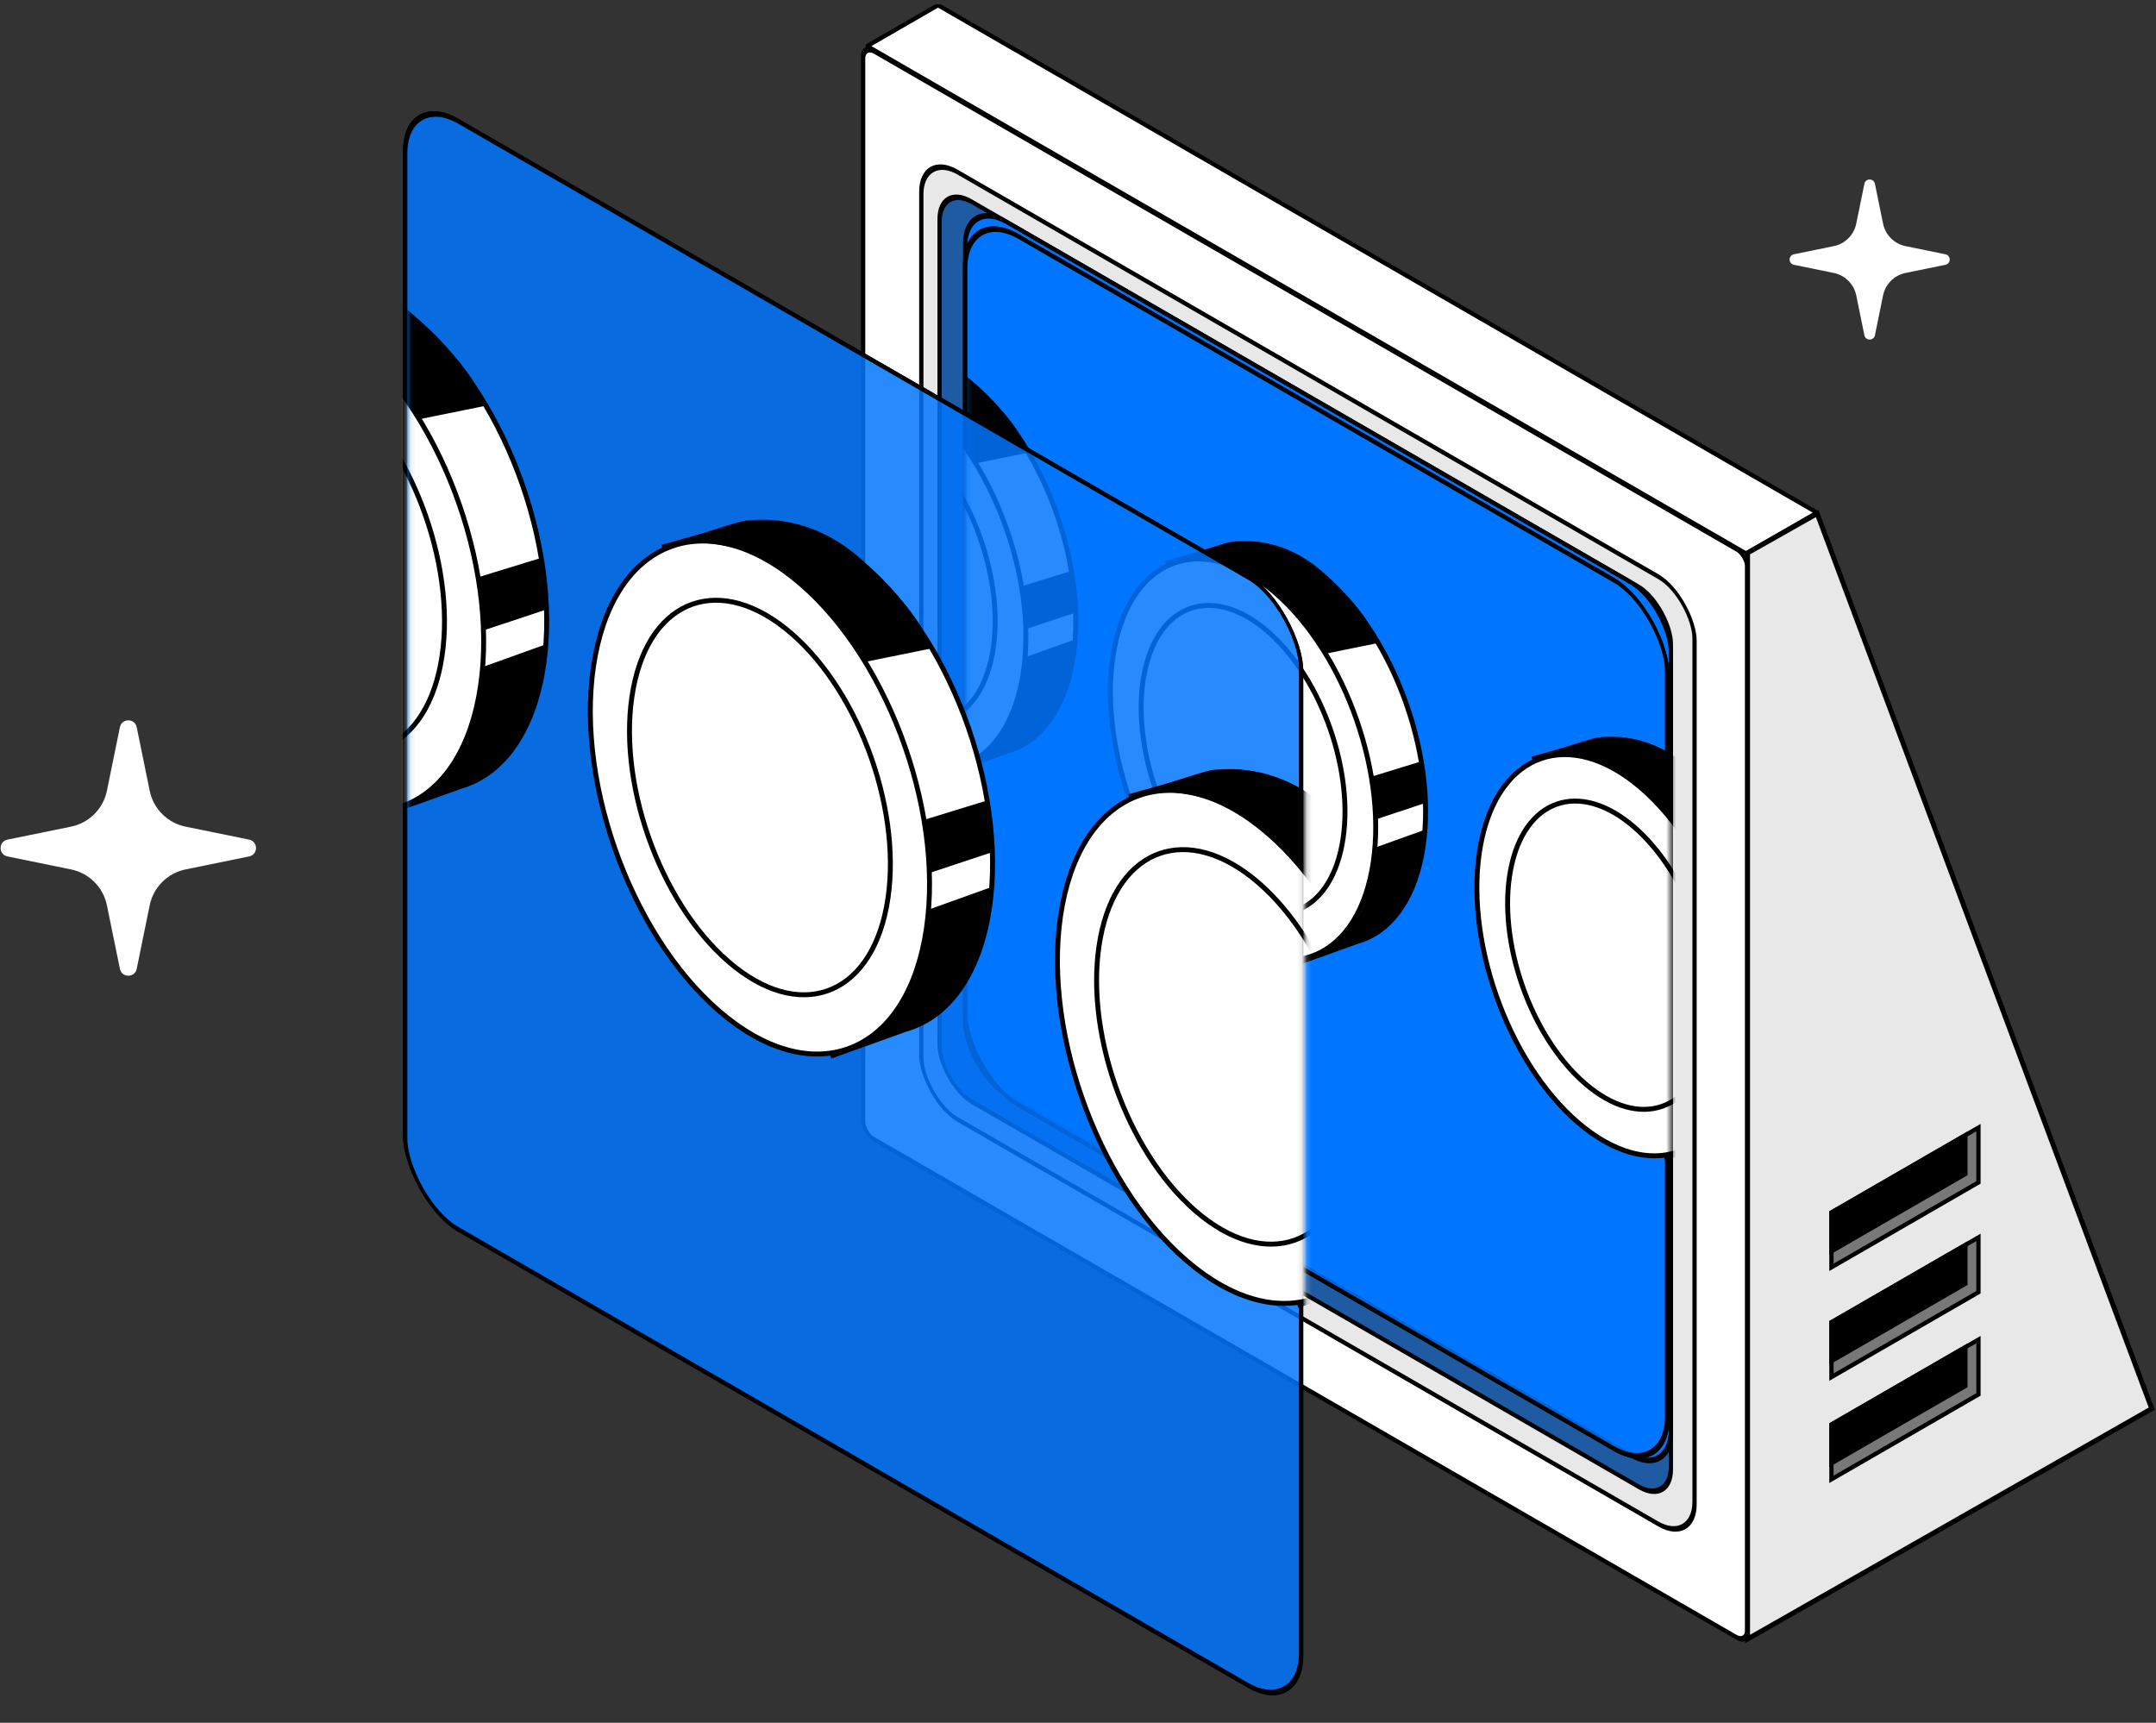 <svg width="438" height="350" viewBox="0 0 438 350" fill="none" xmlns="http://www.w3.org/2000/svg">
<rect x="0" y="0" width="438" height="350" fill="#333333" stroke="none"/>
<path d="M24.36 147.739C24.74 145.882 27.393 145.882 27.772 147.739L30.412 160.655C31.162 164.324 34.03 167.192 37.7 167.942L50.615 170.582C52.472 170.961 52.472 173.614 50.615 173.994L37.7 176.634C34.03 177.384 31.162 180.252 30.412 183.921L27.772 196.836C27.393 198.693 24.74 198.693 24.36 196.836L21.72 183.921C20.97 180.252 18.102 177.384 14.433 176.634L1.518 173.994C-0.339 173.614 -0.339 170.961 1.518 170.582L14.433 167.942C18.102 167.192 20.97 164.324 21.72 160.655L24.36 147.739Z" fill="white"/>
<path d="M378.759 37.343C378.997 36.18 380.66 36.18 380.898 37.343L382.552 45.438C383.022 47.738 384.819 49.535 387.119 50.005L395.214 51.66C396.377 51.897 396.377 53.56 395.214 53.798L387.119 55.453C384.819 55.922 383.022 57.72 382.552 60.02L380.898 68.114C380.66 69.278 378.997 69.278 378.759 68.114L377.105 60.02C376.635 57.72 374.837 55.922 372.537 55.453L364.443 53.798C363.279 53.56 363.279 51.897 364.443 51.66L372.537 50.005C374.837 49.535 376.635 47.738 377.105 45.438L378.759 37.343Z" fill="white"/>
<rect x="0.433" y="0.75" width="207.421" height="221.05" rx="2.5" transform="matrix(0.866 0.5 -2.20305e-08 1 174.972 8.178)" fill="white" stroke="black"/>
<rect x="0.433" y="0.75" width="181.392" height="192.458" rx="8.5" transform="matrix(0.866 0.5 -2.20305e-08 1 186.792 29.744)" fill="#E8E8E8" stroke="black"/>
<rect x="0.433" y="0.75" width="171.548" height="182.831" rx="7.5" transform="matrix(0.866 0.5 -2.20305e-08 1 190.507 36.255)" fill="#1E5BA2" stroke="black"/>
<rect x="0.433" y="0.75" width="165.543" height="177.347" rx="9.5" transform="matrix(0.866 0.5 -2.20305e-08 1 195.706 39.259)" fill="#0075FF" stroke="black"/>
<rect x="-2.98023e-08" y="0.5" width="206.188" height="16.624" rx="0.5" transform="matrix(0.866 0.5 -0.866 0.5 190.996 0.802)" fill="white" stroke="black"/>
<path d="M437.139 286.185L369.168 104.341L355.023 112.331V332.992L437.139 286.185Z" fill="#E8E8E8" stroke="black"/>
<rect x="-0.433" y="0.75" width="34.484" height="11.142" transform="matrix(-0.866 0.5 2.20305e-08 1 401.555 271.624)" fill="#787878" stroke="black"/>
<rect x="-0.433" y="0.75" width="31.425" height="7.892" transform="matrix(-0.866 0.5 2.20305e-08 1 398.907 273.154)" fill="black" stroke="black"/>
<rect x="-0.433" y="0.75" width="34.484" height="11.142" transform="matrix(-0.866 0.5 2.20305e-08 1 401.555 250.86)" fill="#787878" stroke="black"/>
<rect x="-0.433" y="0.75" width="31.425" height="7.892" transform="matrix(-0.866 0.5 2.20305e-08 1 398.907 252.389)" fill="black" stroke="black"/>
<rect x="-0.433" y="0.75" width="34.484" height="11.142" transform="matrix(-0.866 0.5 2.20305e-08 1 401.555 228.554)" fill="#787878" stroke="black"/>
<rect x="-0.433" y="0.75" width="31.425" height="7.892" transform="matrix(-0.866 0.5 2.20305e-08 1 398.907 230.084)" fill="black" stroke="black"/>
<rect x="0.433" y="0.75" width="164.677" height="176.419" rx="12.5" transform="matrix(0.866 0.5 -2.20305e-08 1 195.706 40.818)" fill="#0075FF" fill-opacity="0.19" stroke="black"/>
<rect x="0.433" y="0.75" width="164.677" height="176.419" rx="12.5" transform="matrix(0.866 0.5 -2.20305e-08 1 195.706 40.818)" fill="#0075FF" fill-opacity="0.81" stroke="black"/>
<mask id="mask0_167_5212" style="mask-type:luminance" maskUnits="userSpaceOnUse" x="196" y="41" width="144" height="259">
<rect x="0.433" y="0.75" width="164.258" height="176.419" rx="2.5" transform="matrix(0.866 0.5 -2.20305e-08 1 196.394 40.009)" fill="white" stroke="white"/>
</mask>
<g mask="url(#mask0_167_5212)">
<path fill-rule="evenodd" clip-rule="evenodd" d="M275.82 191.23C282.098 189.458 286.965 183.411 288.826 173.646C292.385 154.966 283.599 129.753 269.202 117.331C262.606 111.64 255.976 109.621 250.386 110.9C250.274 110.85 250.162 110.802 250.052 110.754L237.313 114.316L239.343 120.452C238.186 122.796 237.283 125.538 236.688 128.661C233.129 147.341 241.915 172.554 256.312 184.976C258.225 186.626 260.14 187.967 262.032 189.009L264.151 195.412L275.82 191.23Z" fill="white"/>
<path d="M275.82 191.23L275.685 190.749L275.668 190.754L275.652 190.759L275.82 191.23ZM269.202 117.331L269.528 116.953L269.202 117.331ZM250.386 110.9L250.184 111.357L250.336 111.425L250.498 111.388L250.386 110.9ZM250.052 110.754L250.252 110.295L250.089 110.224L249.918 110.272L250.052 110.754ZM237.313 114.316L237.178 113.835L236.674 113.976L236.838 114.473L237.313 114.316ZM239.343 120.452L239.792 120.673L239.882 120.489L239.818 120.295L239.343 120.452ZM256.312 184.976L256.639 184.597L256.312 184.976ZM262.032 189.009L262.506 188.852L262.445 188.666L262.273 188.571L262.032 189.009ZM264.151 195.412L263.676 195.569L263.837 196.055L264.319 195.883L264.151 195.412ZM288.335 173.552C286.494 183.21 281.715 189.047 275.685 190.749L275.956 191.711C282.482 189.869 287.436 183.613 289.317 173.74L288.335 173.552ZM268.875 117.71C275.992 123.85 281.745 133.177 285.275 143.307C288.805 153.437 290.094 164.319 288.335 173.552L289.317 173.74C291.117 164.293 289.792 153.229 286.22 142.978C282.647 132.726 276.809 123.235 269.528 116.953L268.875 117.71ZM250.498 111.388C255.881 110.156 262.352 112.082 268.875 117.71L269.528 116.953C262.859 111.198 256.071 109.086 250.274 110.413L250.498 111.388ZM250.588 110.443C250.475 110.393 250.363 110.344 250.252 110.295L249.853 111.212C249.962 111.26 250.072 111.308 250.184 111.357L250.588 110.443ZM249.918 110.272L237.178 113.835L237.448 114.798L250.187 111.235L249.918 110.272ZM236.838 114.473L238.869 120.609L239.818 120.295L237.788 114.159L236.838 114.473ZM237.179 128.755C237.767 125.67 238.657 122.971 239.792 120.673L238.895 120.23C237.715 122.62 236.799 125.407 236.197 128.568L237.179 128.755ZM256.639 184.597C249.522 178.457 243.769 169.131 240.239 159.001C236.709 148.87 235.42 137.988 237.179 128.755L236.197 128.568C234.397 138.014 235.722 149.078 239.294 159.33C242.867 169.581 248.705 179.073 255.986 185.354L256.639 184.597ZM262.273 188.571C260.415 187.548 258.528 186.227 256.639 184.597L255.986 185.354C257.921 187.025 259.865 188.387 261.791 189.447L262.273 188.571ZM261.557 189.166L263.676 195.569L264.625 195.255L262.506 188.852L261.557 189.166ZM264.319 195.883L275.989 191.701L275.652 190.759L263.982 194.941L264.319 195.883Z" fill="black"/>
<path d="M278.692 176.881C275.121 195.623 260.516 200.712 246.071 188.249C231.626 175.785 222.81 150.488 226.381 131.746C229.953 113.005 244.558 107.915 259.003 120.379C273.448 132.842 282.263 158.139 278.692 176.881Z" fill="white" stroke="black"/>
<path d="M272.631 171.654C269.887 186.055 258.665 189.965 247.566 180.389C236.467 170.812 229.694 151.375 232.438 136.975C235.182 122.575 246.404 118.664 257.503 128.24C268.602 137.817 275.375 157.254 272.631 171.654Z" fill="white" stroke="black"/>
<path d="M250.468 110.543C249.587 110.552 244.161 112.405 241.36 113.263C255.602 113.122 263.312 123.314 269.533 132.25L279.609 130.201C277.39 126.681 276.746 124.474 268.934 117.107C260.358 109.021 251.568 110.533 250.468 110.543Z" fill="black" stroke="black"/>
<path d="M278.081 180.668C276.868 186.552 272.352 191.272 270.246 192.897C269.534 193.415 270.38 193.511 277.792 190.409C286.927 186.585 289.361 173.882 289.385 168.603L279.718 172.072C279.733 173.833 278.633 178.536 278.081 180.668Z" fill="black"/>
<path d="M288.601 155.239L279.008 158.189C279.302 159.497 279.782 163.646 279.816 165.845L289.176 162.735C289.333 161.471 288.742 157.422 288.601 155.239Z" fill="black" stroke="black"/>
<path fill-rule="evenodd" clip-rule="evenodd" d="M350.283 230.974C356.555 229.197 361.415 223.152 363.275 213.394C366.834 194.714 358.048 169.501 343.651 157.079C337.052 151.386 330.42 149.367 324.829 150.65C324.717 150.6 324.607 150.552 324.497 150.504L311.758 154.066L313.79 160.205C312.633 162.548 311.732 165.289 311.137 168.409C307.578 187.089 316.364 212.302 330.761 224.724C332.672 226.372 334.585 227.712 336.475 228.754L338.596 235.162L350.283 230.974Z" fill="white"/>
<path d="M350.283 230.974L350.147 230.493L350.131 230.498L350.115 230.503L350.283 230.974ZM343.651 157.079L343.977 156.701L343.977 156.701L343.651 157.079ZM324.829 150.65L324.627 151.107L324.779 151.174L324.941 151.137L324.829 150.65ZM324.497 150.504L324.697 150.046L324.534 149.975L324.363 150.023L324.497 150.504ZM311.758 154.066L311.623 153.585L311.119 153.726L311.283 154.224L311.758 154.066ZM313.79 160.205L314.238 160.427L314.329 160.243L314.264 160.048L313.79 160.205ZM330.761 224.724L331.088 224.345L331.088 224.345L330.761 224.724ZM336.475 228.754L336.95 228.597L336.888 228.411L336.716 228.316L336.475 228.754ZM338.596 235.162L338.121 235.319L338.282 235.806L338.765 235.633L338.596 235.162ZM362.784 213.3C360.945 222.951 356.171 228.786 350.147 230.493L350.42 231.455C356.939 229.608 361.886 223.354 363.766 213.487L362.784 213.3ZM343.324 157.458C350.441 163.598 356.194 172.925 359.724 183.055C363.254 193.185 364.543 204.067 362.784 213.3L363.766 213.487C365.566 204.041 364.241 192.977 360.669 182.725C357.096 172.474 351.258 162.983 343.977 156.701L343.324 157.458ZM324.941 151.137C330.325 149.902 336.799 151.828 343.324 157.458L343.977 156.701C337.305 150.944 330.516 148.833 324.717 150.162L324.941 151.137ZM325.031 150.192C324.919 150.142 324.807 150.094 324.697 150.046L324.298 150.963C324.406 151.01 324.516 151.058 324.627 151.107L325.031 150.192ZM324.363 150.023L311.623 153.585L311.893 154.548L324.632 150.986L324.363 150.023ZM311.283 154.224L313.315 160.362L314.264 160.048L312.233 153.909L311.283 154.224ZM311.629 168.503C312.216 165.42 313.104 162.724 314.238 160.427L313.341 159.984C312.162 162.373 311.248 165.157 310.646 168.316L311.629 168.503ZM331.088 224.345C323.972 218.205 318.218 208.878 314.688 198.748C311.158 188.618 309.869 177.736 311.629 168.503L310.646 168.316C308.846 177.762 310.171 188.826 313.744 199.078C317.316 209.329 323.154 218.82 330.435 225.102L331.088 224.345ZM336.716 228.316C334.86 227.293 332.975 225.973 331.088 224.345L330.435 225.102C332.369 226.771 334.31 228.132 336.234 229.192L336.716 228.316ZM336 228.911L338.121 235.319L339.071 235.005L336.95 228.597L336 228.911ZM338.765 235.633L350.452 231.445L350.115 230.503L338.427 234.692L338.765 235.633Z" fill="black"/>
<path d="M353.138 216.63C349.567 235.372 334.961 240.461 320.516 227.998C306.071 215.534 297.256 190.237 300.827 171.495C304.398 152.754 319.003 147.664 333.448 160.128C347.894 172.591 356.709 197.888 353.138 216.63Z" fill="white" stroke="black"/>
<path d="M347.08 211.403C344.337 225.804 333.115 229.714 322.015 220.138C310.916 210.561 304.143 191.124 306.887 176.724C309.631 162.324 320.853 158.413 331.952 167.99C343.051 177.566 349.824 197.003 347.08 211.403Z" fill="white" stroke="black"/>
<path d="M324.913 150.29C324.032 150.298 318.606 152.151 315.806 153.009C330.048 152.868 337.758 163.06 343.978 171.997L354.055 169.948C351.835 166.428 351.192 164.22 343.379 156.854C334.803 148.768 326.014 150.28 324.913 150.29Z" fill="black" stroke="black"/>
<path fill-rule="evenodd" clip-rule="evenodd" d="M204.768 152.555C211.039 150.778 215.9 144.733 217.759 134.974C221.318 116.295 212.532 91.082 198.135 78.66C191.537 72.966 184.905 70.948 179.313 72.23C179.202 72.181 179.091 72.132 178.982 72.085L166.242 75.647L168.274 81.786C167.118 84.129 166.216 86.869 165.622 89.99C162.063 108.669 170.849 133.882 185.246 146.304C187.156 147.953 189.07 149.293 190.96 150.334L193.08 156.743L204.768 152.555Z" fill="white"/>
<path d="M204.768 152.555L204.631 152.074L204.615 152.078L204.599 152.084L204.768 152.555ZM198.135 78.66L198.462 78.281L198.462 78.281L198.135 78.66ZM179.313 72.23L179.111 72.687L179.263 72.755L179.425 72.717L179.313 72.23ZM178.982 72.085L179.181 71.626L179.018 71.555L178.847 71.603L178.982 72.085ZM166.242 75.647L166.108 75.165L165.603 75.307L165.768 75.804L166.242 75.647ZM168.274 81.786L168.722 82.007L168.813 81.823L168.749 81.629L168.274 81.786ZM185.246 146.304L185.572 145.926L185.572 145.926L185.246 146.304ZM190.96 150.334L191.434 150.177L191.373 149.991L191.201 149.896L190.96 150.334ZM193.08 156.743L192.606 156.9L192.767 157.386L193.249 157.214L193.08 156.743ZM217.268 134.881C215.429 144.531 210.655 150.367 204.631 152.074L204.904 153.036C211.423 151.188 216.37 144.934 218.25 135.068L217.268 134.881ZM197.808 79.038C204.925 85.179 210.679 94.505 214.209 104.635C217.739 114.765 219.027 125.648 217.268 134.881L218.25 135.068C220.05 125.622 218.726 114.558 215.153 104.306C211.581 94.054 205.742 84.563 198.462 78.281L197.808 79.038ZM179.425 72.717C184.809 71.483 191.284 73.409 197.808 79.038L198.462 78.281C191.79 72.525 185 70.413 179.202 71.743L179.425 72.717ZM179.516 71.773C179.403 71.723 179.292 71.674 179.181 71.626L178.782 72.543C178.891 72.59 179 72.638 179.111 72.687L179.516 71.773ZM178.847 71.603L166.108 75.165L166.377 76.129L179.116 72.566L178.847 71.603ZM165.768 75.804L167.799 81.943L168.749 81.629L166.717 75.49L165.768 75.804ZM166.113 90.083C166.7 87.001 167.589 84.304 168.722 82.007L167.826 81.565C166.647 83.953 165.732 86.738 165.131 89.896L166.113 90.083ZM185.572 145.926C178.456 139.786 172.702 130.459 169.172 120.329C165.642 110.199 164.354 99.317 166.113 90.083L165.131 89.896C163.331 99.342 164.655 110.406 168.228 120.658C171.8 130.91 177.638 140.401 184.919 146.683L185.572 145.926ZM191.201 149.896C189.345 148.874 187.46 147.554 185.572 145.926L184.919 146.683C186.853 148.351 188.795 149.712 190.718 150.772L191.201 149.896ZM190.485 150.491L192.606 156.9L193.555 156.586L191.434 150.177L190.485 150.491ZM193.249 157.214L204.936 153.025L204.599 152.084L192.912 156.272L193.249 157.214Z" fill="black"/>
<path d="M207.626 138.208C204.055 156.95 189.45 162.039 175.004 149.576C160.559 137.112 151.744 111.815 155.315 93.073C158.886 74.332 173.491 69.242 187.937 81.706C202.382 94.169 211.197 119.466 207.626 138.208Z" fill="white" stroke="black"/>
<path d="M201.565 132.981C198.821 147.382 187.599 151.292 176.5 141.716C165.401 132.139 158.628 112.702 161.371 98.302C164.115 83.902 175.337 79.991 186.436 89.568C197.535 99.144 204.309 118.581 201.565 132.981Z" fill="white" stroke="black"/>
<path d="M179.401 71.868C178.521 71.876 173.094 73.73 170.294 74.588C184.536 74.447 192.246 84.638 198.466 93.575L208.543 91.526C206.323 88.006 205.68 85.799 197.867 78.432C189.292 70.346 180.502 71.858 179.401 71.868Z" fill="black" stroke="black"/>
<path d="M207.014 141.995C205.801 147.879 201.286 152.6 199.18 154.224C198.468 154.742 199.313 154.839 206.725 151.736C215.86 147.912 218.295 135.209 218.319 129.93L208.652 133.399C208.666 135.16 207.566 139.863 207.014 141.995Z" fill="black"/>
<path d="M217.531 116.566L207.938 119.516C208.231 120.825 208.712 124.974 208.745 127.172L218.106 124.063C218.263 122.799 217.671 118.75 217.531 116.566Z" fill="black" stroke="black"/>
</g>
<rect x="0.433" y="0.75" width="210.172" height="225.139" rx="12.5" transform="matrix(0.866 0.5 -2.20305e-08 1 81.937 17.427)" fill="#0075FF" fill-opacity="0.19" stroke="black"/>
<rect x="0.433" y="0.75" width="210.172" height="225.139" rx="12.5" transform="matrix(0.866 0.5 -2.20305e-08 1 81.937 17.427)" fill="#0075FF" fill-opacity="0.81" stroke="black"/>
<mask id="mask1_167_5212" style="mask-type:luminance" maskUnits="userSpaceOnUse" x="82" y="17" width="184" height="330">
<rect x="0.433" y="0.75" width="209.638" height="225.139" rx="2.5" transform="matrix(0.866 0.5 -2.20305e-08 1 82.812 16.397)" fill="white" stroke="white"/>
</mask>
<g mask="url(#mask1_167_5212)">
<path fill-rule="evenodd" clip-rule="evenodd" d="M184.082 209.077C192.074 206.811 198.269 199.106 200.638 186.67C205.175 162.861 193.977 130.724 175.626 114.891C167.217 107.636 158.766 105.063 151.64 106.695C151.497 106.632 151.356 106.57 151.217 106.509L134.979 111.05L137.567 118.87C136.092 121.858 134.942 125.353 134.184 129.332C129.648 153.141 140.846 185.278 159.197 201.111C161.634 203.213 164.074 204.923 166.485 206.25L169.187 214.415L184.082 209.077Z" fill="white"/>
<path d="M184.082 209.077L183.946 208.596L183.929 208.601L183.913 208.606L184.082 209.077ZM175.626 114.891L175.952 114.512L175.626 114.891ZM151.64 106.695L151.438 107.152L151.589 107.219L151.751 107.182L151.64 106.695ZM151.217 106.509L151.416 106.051L151.253 105.98L151.082 106.028L151.217 106.509ZM134.979 111.05L134.844 110.568L134.34 110.709L134.504 111.207L134.979 111.05ZM137.567 118.87L138.016 119.092L138.106 118.908L138.042 118.713L137.567 118.87ZM159.197 201.111L159.524 200.732L159.197 201.111ZM166.485 206.25L166.96 206.093L166.898 205.907L166.726 205.813L166.485 206.25ZM169.187 214.415L168.712 214.572L168.873 215.058L169.355 214.885L169.187 214.415ZM200.147 186.576C197.798 198.905 191.69 206.4 183.946 208.596L184.218 209.558C192.458 207.222 198.739 199.308 201.13 186.763L200.147 186.576ZM175.299 115.27C184.392 123.115 191.738 135.026 196.243 147.954C200.748 160.883 202.395 174.778 200.147 186.576L201.13 186.763C203.418 174.752 201.735 160.675 197.187 147.625C192.639 134.575 185.21 122.5 175.952 114.512L175.299 115.27ZM151.751 107.182C158.67 105.597 166.964 108.078 175.299 115.27L175.952 114.512C167.47 107.194 158.861 104.528 151.528 106.207L151.751 107.182ZM151.842 106.237C151.698 106.174 151.557 106.112 151.416 106.051L151.017 106.968C151.156 107.028 151.296 107.089 151.438 107.152L151.842 106.237ZM151.082 106.028L134.844 110.568L135.114 111.531L151.351 106.991L151.082 106.028ZM134.504 111.207L137.093 119.028L138.042 118.713L135.454 110.893L134.504 111.207ZM134.675 129.426C135.426 125.484 136.563 122.033 138.016 119.092L137.119 118.649C135.621 121.682 134.458 125.221 133.693 129.239L134.675 129.426ZM159.524 200.732C150.43 192.887 143.085 180.976 138.58 168.048C134.075 155.119 132.427 141.224 134.675 129.426L133.693 129.239C131.404 141.25 133.088 155.327 137.636 168.377C142.183 181.427 149.613 193.502 158.87 201.49L159.524 200.732ZM166.726 205.813C164.349 204.503 161.937 202.815 159.524 200.732L158.87 201.49C161.331 203.612 163.799 205.342 166.244 206.688L166.726 205.813ZM166.01 206.408L168.712 214.572L169.661 214.258L166.96 206.093L166.01 206.408ZM169.355 214.885L184.251 209.548L183.913 208.606L169.018 213.944L169.355 214.885Z" fill="black"/>
<path d="M187.827 190.882C183.261 214.845 164.587 221.352 146.118 205.416C127.648 189.481 116.377 157.137 120.943 133.174C125.509 109.211 144.183 102.704 162.653 118.64C181.122 134.575 192.393 166.919 187.827 190.882Z" fill="white" stroke="black"/>
<path d="M180.103 184.219C176.592 202.648 162.23 207.653 148.026 195.397C133.822 183.141 125.153 158.266 128.665 139.837C132.177 121.408 146.538 116.403 160.742 128.659C174.947 140.915 183.615 165.79 180.103 184.219Z" fill="white" stroke="black"/>
<path d="M151.749 106.238C150.626 106.249 143.71 108.611 140.14 109.705C158.293 109.525 168.12 122.515 176.049 133.906L188.893 131.294C186.064 126.808 185.244 123.994 175.285 114.605C164.355 104.298 153.151 106.226 151.749 106.238Z" fill="black" stroke="black"/>
<path d="M186.942 195.618C185.396 203.119 179.641 209.135 176.957 211.206C176.049 211.866 177.127 211.989 186.574 208.035C198.218 203.161 201.321 186.969 201.351 180.241L189.03 184.662C189.049 186.907 187.646 192.902 186.942 195.618Z" fill="black"/>
<path d="M200.353 163.207L188.126 166.967C188.5 168.635 189.113 173.923 189.155 176.725L201.086 172.762C201.287 171.151 200.532 165.99 200.353 163.207Z" fill="black" stroke="black"/>
<path fill-rule="evenodd" clip-rule="evenodd" d="M278.98 259.734C286.969 257.465 293.16 249.762 295.529 237.329C300.066 213.52 288.867 181.383 270.516 165.55C262.105 158.293 253.652 155.72 246.525 157.355C246.383 157.292 246.242 157.231 246.103 157.17L229.866 161.711L232.455 169.535C230.981 172.521 229.833 176.014 229.075 179.991C224.538 203.8 235.737 235.937 254.088 251.77C256.523 253.871 258.961 255.579 261.37 256.907L264.073 265.076L278.98 259.734Z" fill="white"/>
<path d="M278.98 259.734L278.843 259.253L278.827 259.258L278.811 259.263L278.98 259.734ZM270.516 165.55L270.843 165.172L270.516 165.55ZM246.525 157.355L246.323 157.812L246.475 157.88L246.637 157.842L246.525 157.355ZM246.103 157.17L246.303 156.712L246.14 156.641L245.969 156.689L246.103 157.17ZM229.866 161.711L229.731 161.229L229.226 161.37L229.391 161.868L229.866 161.711ZM232.455 169.535L232.904 169.756L232.994 169.573L232.93 169.378L232.455 169.535ZM254.088 251.77L254.414 251.391L254.088 251.77ZM261.37 256.907L261.845 256.749L261.783 256.563L261.611 256.469L261.37 256.907ZM264.073 265.076L263.599 265.233L263.76 265.719L264.242 265.546L264.073 265.076ZM295.038 237.235C292.689 249.56 286.585 257.055 278.843 259.253L279.117 260.215C287.353 257.876 293.631 249.963 296.02 237.422L295.038 237.235ZM270.19 165.929C279.283 173.775 286.628 185.685 291.133 198.613C295.639 211.542 297.286 225.437 295.038 237.235L296.02 237.422C298.309 225.411 296.625 211.334 292.078 198.284C287.53 185.234 280.1 173.159 270.843 165.172L270.19 165.929ZM246.637 157.842C253.557 156.255 261.852 158.735 270.19 165.929L270.843 165.172C262.359 157.851 253.747 155.186 246.413 156.868L246.637 157.842ZM246.727 156.898C246.584 156.835 246.443 156.773 246.303 156.712L245.904 157.629C246.042 157.689 246.181 157.75 246.323 157.812L246.727 156.898ZM245.969 156.689L229.731 161.229L230 162.192L246.238 157.652L245.969 156.689ZM229.391 161.868L231.981 169.692L232.93 169.378L230.34 161.554L229.391 161.868ZM229.566 180.085C230.317 176.146 231.453 172.697 232.904 169.756L232.007 169.314C230.51 172.346 229.349 175.883 228.584 179.898L229.566 180.085ZM254.414 251.391C245.321 243.546 237.976 231.635 233.471 218.707C228.965 205.778 227.318 191.883 229.566 180.085L228.584 179.898C226.295 191.909 227.979 205.986 232.526 219.036C237.074 232.086 244.503 244.161 253.761 252.149L254.414 251.391ZM261.611 256.469C259.236 255.16 256.826 253.472 254.414 251.391L253.761 252.149C256.219 254.27 258.686 255.999 261.129 257.344L261.611 256.469ZM260.895 257.064L263.599 265.233L264.548 264.919L261.845 256.749L260.895 257.064ZM264.242 265.546L279.149 260.205L278.811 259.263L263.905 264.605L264.242 265.546Z" fill="black"/>
<path d="M282.718 241.543C278.152 265.506 259.478 272.013 241.008 256.077C222.539 240.142 211.268 207.798 215.834 183.835C220.4 159.872 239.074 153.365 257.543 169.301C276.013 185.236 287.283 217.58 282.718 241.543Z" fill="white" stroke="black"/>
<path d="M274.994 234.88C271.483 253.309 257.121 258.314 242.917 246.058C228.712 233.802 220.044 208.927 223.556 190.498C227.067 172.069 241.429 167.065 255.633 179.32C269.837 191.576 278.506 216.451 274.994 234.88Z" fill="white" stroke="black"/>
<path d="M246.636 156.897C245.513 156.908 238.597 159.27 235.027 160.363C253.18 160.184 263.007 173.174 270.936 184.565L283.78 181.953C280.95 177.467 280.131 174.653 270.172 165.264C259.242 154.957 248.038 156.885 246.636 156.897Z" fill="black" stroke="black"/>
<path fill-rule="evenodd" clip-rule="evenodd" d="M93.507 159.781C101.496 157.512 107.687 149.809 110.056 137.376C114.593 113.567 103.394 81.43 85.044 65.597C76.633 58.34 68.179 55.767 61.052 57.402C60.91 57.339 60.77 57.278 60.631 57.217L44.393 61.758L46.983 69.582C45.509 72.568 44.36 76.061 43.602 80.038C39.066 103.847 50.264 135.984 68.615 151.817C71.05 153.918 73.488 155.626 75.897 156.953L78.601 165.123L93.507 159.781Z" fill="white"/>
<path d="M93.507 159.781L93.371 159.3L93.355 159.304L93.339 159.31L93.507 159.781ZM85.044 65.597L85.37 65.218L85.044 65.597ZM61.052 57.402L60.85 57.859L61.002 57.926L61.164 57.889L61.052 57.402ZM60.631 57.217L60.83 56.759L60.667 56.688L60.496 56.736L60.631 57.217ZM44.393 61.758L44.258 61.276L43.754 61.417L43.919 61.915L44.393 61.758ZM46.983 69.582L47.431 69.803L47.522 69.62L47.457 69.425L46.983 69.582ZM68.615 151.817L68.942 151.438L68.615 151.817ZM75.897 156.953L76.372 156.796L76.31 156.61L76.139 156.515L75.897 156.953ZM78.601 165.123L78.126 165.28L78.287 165.766L78.769 165.593L78.601 165.123ZM109.565 137.282C107.217 149.607 101.112 157.101 93.371 159.3L93.644 160.262C101.88 157.923 108.158 150.01 110.548 137.469L109.565 137.282ZM84.717 65.975C93.81 73.821 101.155 85.731 105.661 98.66C110.166 111.589 111.813 125.484 109.565 137.282L110.548 137.469C112.836 125.458 111.153 111.381 106.605 98.331C102.057 85.281 94.628 73.206 85.37 65.218L84.717 65.975ZM61.164 57.889C68.084 56.302 76.38 58.782 84.717 65.975L85.37 65.218C76.886 57.898 68.275 55.233 60.94 56.915L61.164 57.889ZM61.254 56.945C61.111 56.882 60.97 56.819 60.83 56.759L60.431 57.675C60.569 57.736 60.709 57.797 60.85 57.859L61.254 56.945ZM60.496 56.736L44.258 61.276L44.528 62.239L60.766 57.699L60.496 56.736ZM43.919 61.915L46.508 69.739L47.457 69.425L44.868 61.601L43.919 61.915ZM44.093 80.132C44.844 76.193 45.98 72.743 47.431 69.803L46.534 69.361C45.038 72.393 43.876 75.93 43.111 79.945L44.093 80.132ZM68.942 151.438C59.848 143.592 52.503 131.682 47.998 118.754C43.493 105.825 41.845 91.93 44.093 80.132L43.111 79.945C40.822 91.956 42.506 106.033 47.054 119.083C51.601 132.133 59.031 144.208 68.288 152.195L68.942 151.438ZM76.139 156.515C73.763 155.207 71.353 153.519 68.942 151.438L68.288 152.195C70.747 154.316 73.213 156.045 75.656 157.391L76.139 156.515ZM75.423 157.11L78.126 165.28L79.076 164.965L76.372 156.796L75.423 157.11ZM78.769 165.593L93.676 160.252L93.339 159.31L78.432 164.652L78.769 165.593Z" fill="black"/>
<path d="M97.245 141.589C92.679 165.552 74.005 172.059 55.536 156.124C37.066 140.188 25.795 107.844 30.361 83.882C34.927 59.919 53.601 53.411 72.07 69.347C90.54 85.283 101.811 117.627 97.245 141.589Z" fill="white" stroke="black"/>
<path d="M89.522 134.926C86.01 153.355 71.648 158.36 57.444 146.104C43.24 133.849 34.571 108.974 38.083 90.545C41.595 72.115 55.956 67.111 70.16 79.367C84.365 91.622 93.033 116.497 89.522 134.926Z" fill="white" stroke="black"/>
<path d="M61.163 56.944C60.041 56.954 53.124 59.316 49.555 60.41C67.708 60.23 77.535 73.221 85.463 84.611L98.307 81.999C95.478 77.513 94.658 74.699 84.7 65.31C73.769 55.004 62.566 56.931 61.163 56.944Z" fill="black" stroke="black"/>
<path d="M96.36 146.326C94.814 153.826 89.059 159.843 86.375 161.913C85.467 162.574 86.545 162.697 95.993 158.742C107.636 153.868 110.739 137.677 110.769 130.948L98.448 135.369C98.467 137.614 97.064 143.609 96.36 146.326Z" fill="black"/>
<path d="M109.768 113.916L97.541 117.676C97.915 119.344 98.527 124.632 98.57 127.434L110.501 123.471C110.701 121.86 109.947 116.699 109.768 113.916Z" fill="black" stroke="black"/>
</g>
</svg>

